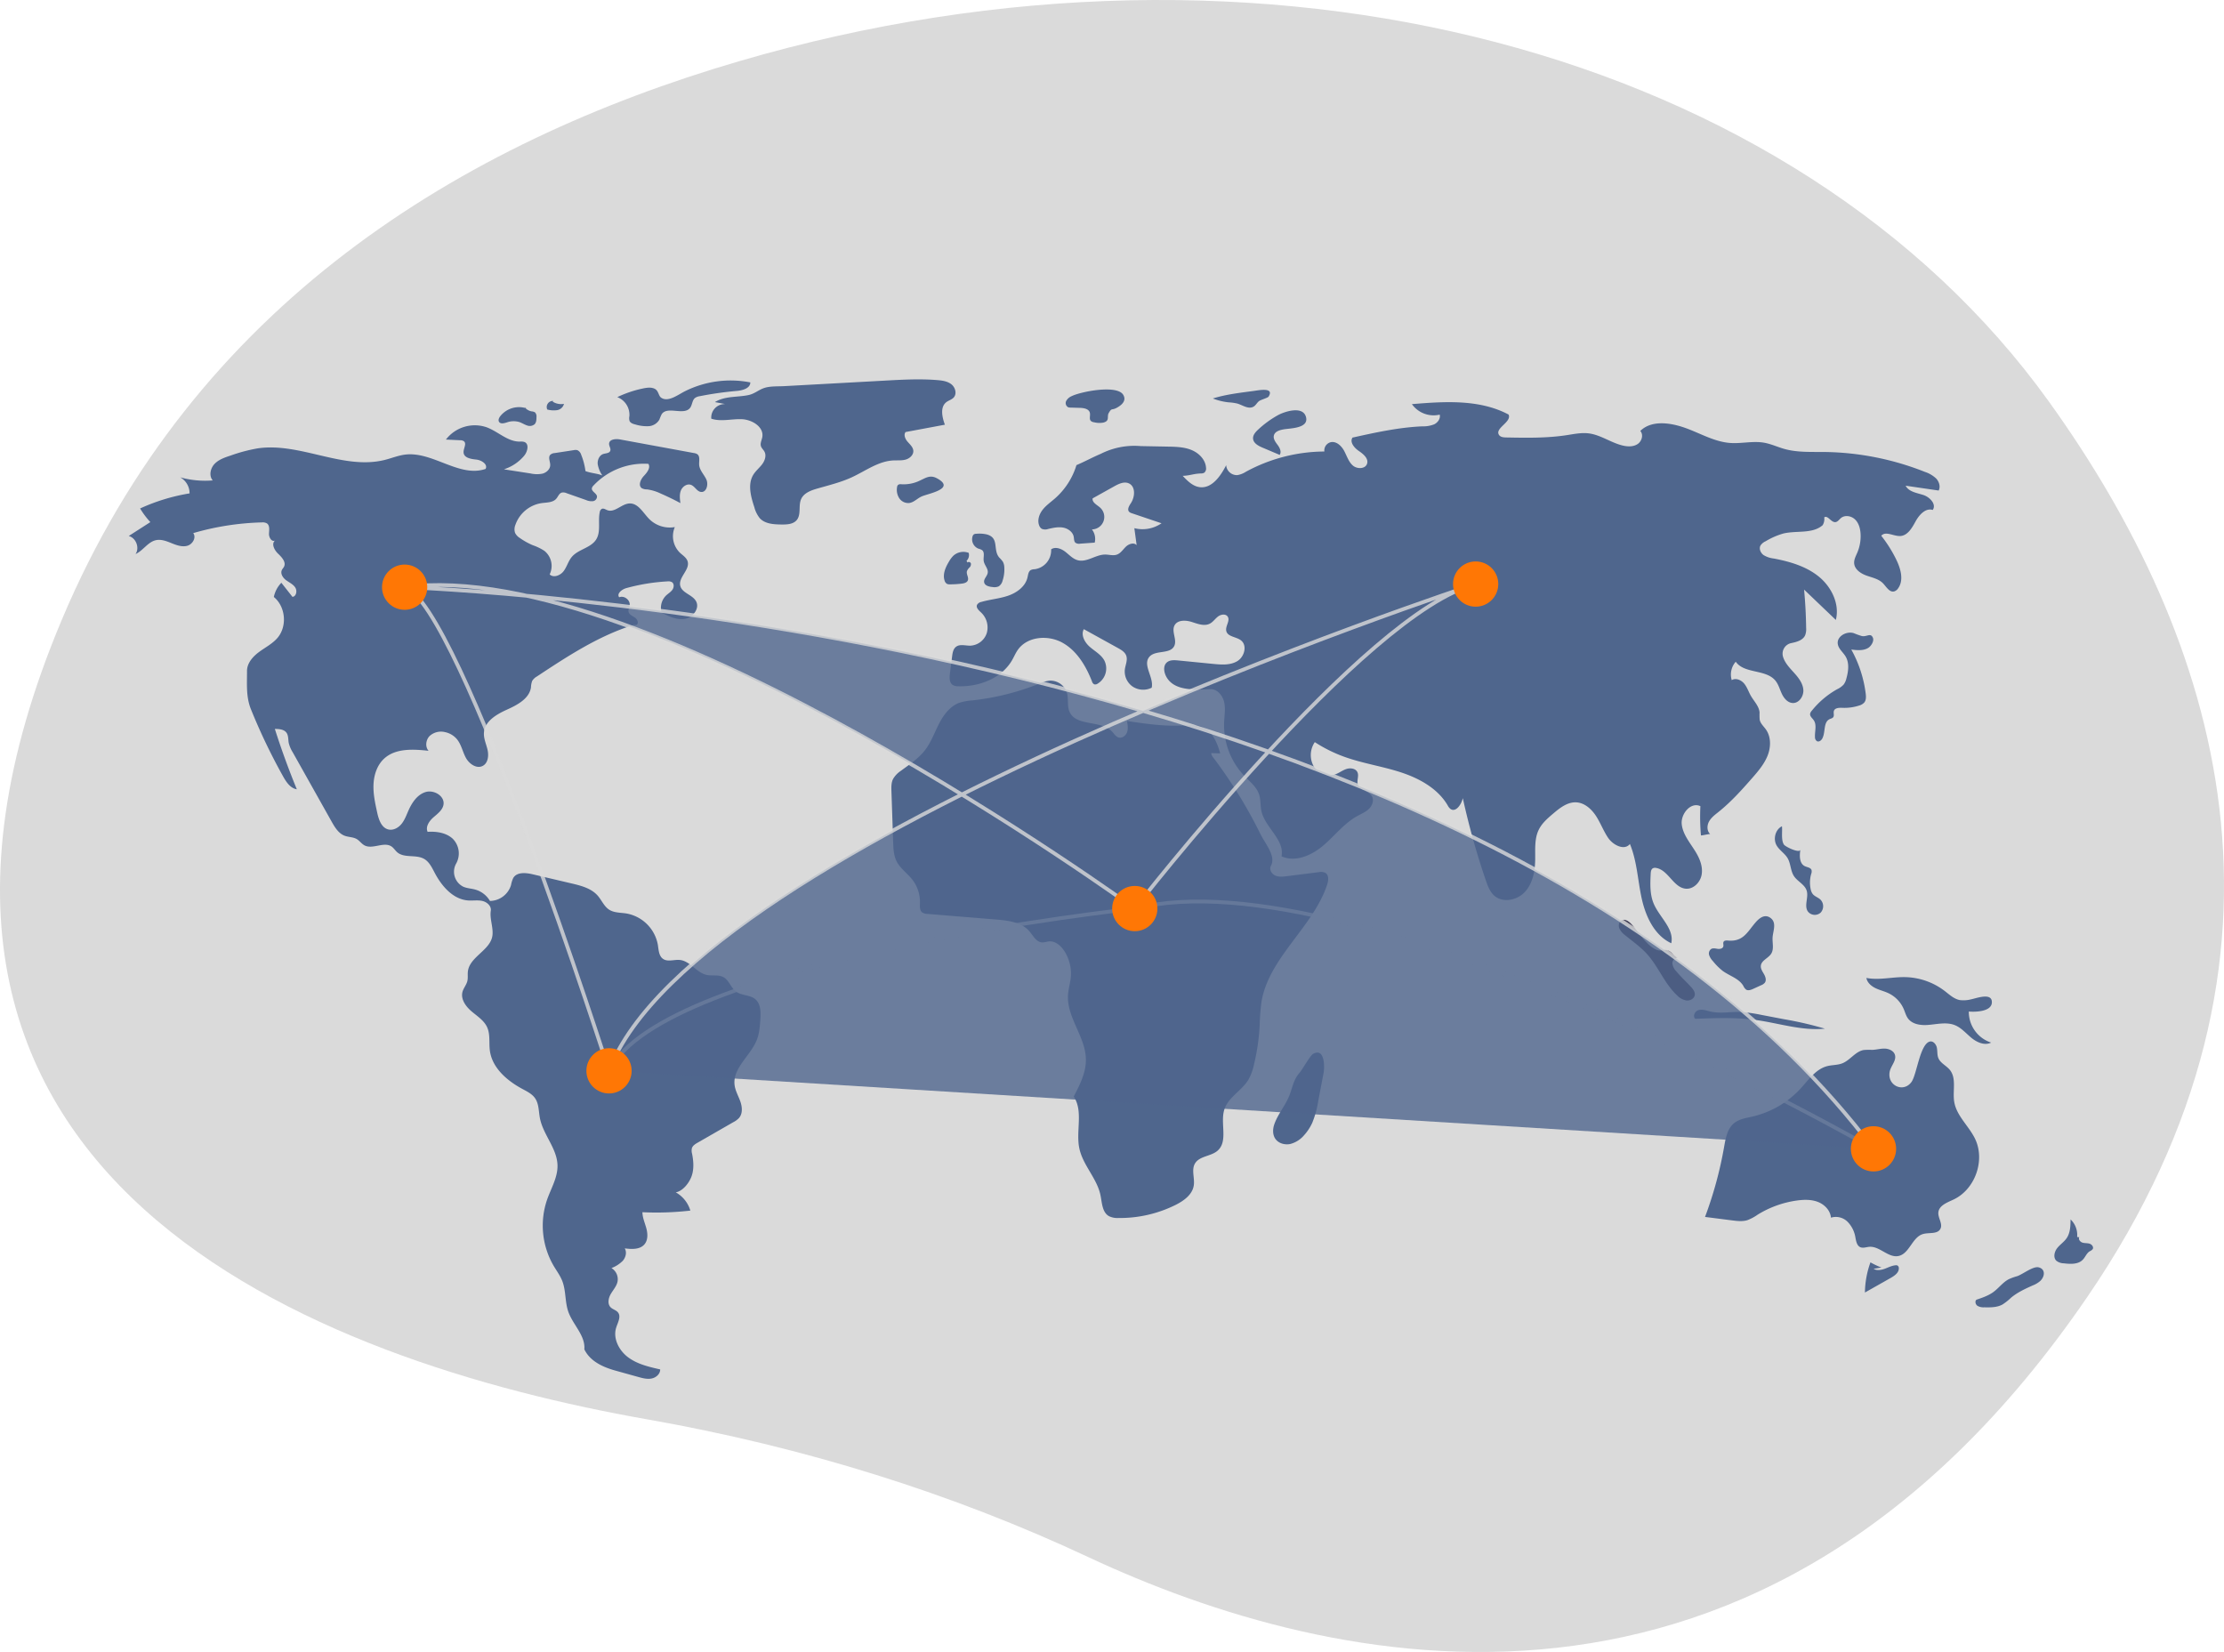 <svg xmlns="http://www.w3.org/2000/svg" data-name="Layer 1" width="1176.606" height="873.979"><rect id="backgroundrect" width="100%" height="100%" x="0" y="0" fill="none" stroke="none"/><title>connected world</title><g class="currentLayer" style=""><title>Layer 1</title><path d="M1083.967,212.452 C950.424,26.622 668.322,-48.759 390.883,32.428 C244.21,75.349 102.79,161.348 32.705,327.869 C-92.578,625.544 170.47,720.614 342.475,750.914 c83.172,14.651 161.507,39.263 233.089,72.771 C704.348,883.969 932.303,937.387 1104.197,686.275 C1228.785,504.269 1172.919,336.233 1083.967,212.452 z" fill="#dadada" id="svg_1" class="selected" fill-opacity="1"/><path d="M309.732,249.217 a34.385,34.385 0 0 0 -2.248,-8.605 a3.895,3.895 0 0 0 -1.98,-2.439 a4.08,4.08 0 0 0 -1.965,-0.022 l-10.087,1.543 a3.867,3.867 0 0 0 -2.302,0.894 c-1.314,1.382 -0.02,3.607 -0.06,5.513 c-0.045,2.143 -1.95,3.883 -4.015,4.459 a15.177,15.177 0 0 1 -6.38,-0.079 l-14.105,-2.192 a23.256,23.256 0 0 0 10.671,-7.121 c1.856,-2.199 2.844,-6.304 0.161,-7.345 a6.585,6.585 0 0 0 -2.45,-0.197 c-6.391,0.05 -11.419,-5.286 -17.402,-7.533 a19.241,19.241 0 0 0 -21.655,6.455 l7.514,0.362 a3.335,3.335 0 0 1 2.001,0.534 c1.647,1.353 -0.401,3.952 -0.169,6.07 c0.301,2.752 3.956,3.34 6.711,3.619 s6.25,2.517 4.925,4.948 c-13.847,4.769 -27.937,-9.323 -42.479,-7.588 c-3.68,0.439 -7.156,1.885 -10.749,2.794 c-21.951,5.554 -44.644,-9.264 -67.068,-6.126 a85.163,85.163 0 0 0 -14.64,3.861 c-3.052,1.002 -6.235,2.085 -8.453,4.409 s-3.061,6.298 -0.961,8.729 a49.126,49.126 0 0 1 -17.216,-1.636 a9.645,9.645 0 0 1 4.959,8.5 A102.145,102.145 0 0 0 74.124,269.003 a44.073,44.073 0 0 0 5.416,7.215 l-11.445,7.353 c3.867,0.974 5.866,6.247 3.617,9.54 c4.009,-1.784 6.494,-6.398 10.782,-7.333 c2.809,-0.613 5.667,0.536 8.331,1.616 s5.593,2.126 8.352,1.316 s4.793,-4.387 3.04,-6.666 a142.719,142.719 0 0 1 36.253,-5.664 a4.547,4.547 0 0 1 2.746,0.521 c1.598,1.109 1.178,3.504 1.092,5.447 s1.429,4.497 3.165,3.621 c-2.043,1.772 -0.297,5.108 1.664,6.971 s4.323,4.434 3.123,6.858 c-0.313,0.633 -0.845,1.139 -1.146,1.777 c-0.89,1.884 0.523,4.081 2.189,5.332 s3.707,2.126 4.864,3.858 s0.632,4.765 -1.438,5.007 l-5.882,-7.469 a15.314,15.314 0 0 0 -3.974,7.53 c6.238,5.099 7.176,15.478 1.954,21.613 c-2.669,3.135 -6.464,5.04 -9.776,7.486 s-6.377,5.928 -6.369,10.045 c0.014,7.113 -0.567,13.721 2.099,20.316 a312.966,312.966 0 0 0 16.99,35.447 c1.681,3.006 3.853,6.301 7.258,6.819 q-6.455,-15.714 -11.621,-31.917 c2.243,0.009 4.836,0.187 6.151,2.004 c1.089,1.505 0.855,3.551 1.193,5.378 a16.659,16.659 0 0 0 2.124,4.994 L175.426,434.625 c1.704,3.034 3.658,6.292 6.913,7.521 c2.082,0.786 4.49,0.638 6.406,1.769 c1.502,0.887 2.513,2.46 4.044,3.296 c4.329,2.361 10.349,-2.167 14.394,0.652 c1.157,0.806 1.893,2.087 2.958,3.01 c3.736,3.236 9.865,1.071 14.179,3.485 c2.78,1.556 4.22,4.667 5.703,7.486 c3.714,7.062 9.723,13.981 17.683,14.543 c2.5,0.177 5.054,-0.297 7.498,0.259 s4.85,2.689 4.457,5.164 c-0.673,4.244 1.424,8.891 0.861,13.151 c-1.026,7.76 -12.032,11.169 -12.978,18.939 c-0.207,1.701 0.117,3.457 -0.288,5.122 c-0.496,2.041 -2.029,3.702 -2.574,5.731 c-1.032,3.844 1.722,7.67 4.748,10.256 s6.635,4.816 8.289,8.437 c1.748,3.827 0.89,8.289 1.458,12.457 c1.241,9.1 9.102,15.847 17.191,20.197 c2.465,1.325 5.111,2.608 6.706,4.908 c2.082,3.001 1.875,6.957 2.57,10.543 c1.703,8.782 9.095,16.017 9.305,24.96 c0.149,6.356 -3.384,12.122 -5.495,18.12 a42.257,42.257 0 0 0 3.451,35.046 c1.579,2.666 3.467,5.18 4.584,8.07 c1.993,5.158 1.346,11.02 3.184,16.235 c2.43,6.895 9.106,12.589 8.467,19.872 c3.031,6.294 9.724,9.387 16.454,11.26 l12.062,3.357 c2.309,0.643 4.723,1.291 7.074,0.825 s4.596,-2.418 4.535,-4.815 c-5.915,-1.334 -12.019,-2.752 -16.895,-6.357 s-8.216,-10.023 -6.366,-15.797 c0.858,-2.678 2.683,-5.769 0.948,-7.982 c-0.993,-1.267 -2.81,-1.598 -3.931,-2.753 c-1.748,-1.803 -1.147,-4.831 0.109,-7.005 s3.073,-4.116 3.579,-6.576 a6.861,6.861 0 0 0 -3.216,-7.138 a17.054,17.054 0 0 0 5.97,-3.831 c1.57,-1.793 2.295,-4.557 1.06,-6.595 c3.668,0.465 7.997,0.693 10.405,-2.113 c1.923,-2.24 1.79,-5.59 1.031,-8.442 s-2.044,-5.624 -2.084,-8.575 a156.267,156.267 0 0 0 25.353,-0.86 a16.439,16.439 0 0 0 -7.708,-9.654 c3.811,-0.645 7.282,-5.207 8.486,-8.879 s0.897,-7.673 0.153,-11.465 a6.152,6.152 0 0 1 -0.114,-3.004 c0.429,-1.368 1.772,-2.202 3.015,-2.916 l18.914,-10.863 a11.017,11.017 0 0 0 3.025,-2.233 c1.982,-2.328 1.688,-5.841 0.673,-8.725 s-2.64,-5.595 -3.031,-8.627 c-1.169,-9.068 8.538,-15.574 11.813,-24.109 c1.286,-3.35 1.548,-6.991 1.796,-10.57 c0.267,-3.844 0.287,-8.31 -2.665,-10.787 c-2.829,-2.375 -7.251,-1.845 -10.211,-4.054 c-2.714,-2.025 -3.651,-5.958 -6.616,-7.594 c-2.693,-1.486 -6.07,-0.541 -9.065,-1.239 c-5.274,-1.23 -8.592,-7.308 -13.978,-7.871 c-3.039,-0.318 -6.478,1.168 -8.969,-0.602 c-2.195,-1.559 -2.283,-4.694 -2.7,-7.353 a20.536,20.536 0 0 0 -16.575,-16.628 c-3.133,-0.502 -6.544,-0.312 -9.209,-2.033 c-2.699,-1.744 -3.937,-5.008 -6.057,-7.422 c-3.417,-3.891 -8.798,-5.274 -13.84,-6.459 l-20.506,-4.821 c-3.64,-0.856 -8.332,-1.31 -10.286,1.879 a14.738,14.738 0 0 0 -1.217,3.827 a11.85,11.85 0 0 1 -11.144,8.388 a13.179,13.179 0 0 0 -7.772,-6.013 c-2.079,-0.579 -4.305,-0.644 -6.288,-1.496 a8.833,8.833 0 0 1 -3.833,-12.253 a10.995,10.995 0 0 0 -1.879,-13.225 c-3.487,-3.131 -8.532,-3.887 -13.207,-3.574 c-1.225,-2.672 0.823,-5.687 3.03,-7.629 s4.886,-3.851 5.366,-6.751 c0.756,-4.561 -5.064,-8.026 -9.483,-6.666 s-7.24,5.652 -9.104,9.883 c-1.07,2.428 -1.979,4.984 -3.667,7.031 s-4.405,3.513 -6.975,2.856 c-3.639,-0.93 -5.044,-5.253 -5.849,-8.921 c-1.081,-4.922 -2.167,-9.912 -1.941,-14.946 s1.923,-10.203 5.635,-13.61 c6.049,-5.553 15.328,-5.009 23.491,-4.123 c-1.929,-2.173 -1.452,-5.835 0.612,-7.881 a8.96,8.96 0 0 1 8.121,-1.995 a11.191,11.191 0 0 1 6.291,3.762 c2.32,2.828 2.979,6.647 4.733,9.857 s5.696,5.948 8.923,4.226 c2.787,-1.488 3.23,-5.353 2.536,-8.435 s-2.167,-6.08 -1.916,-9.229 c0.48,-6.01 6.709,-9.627 12.206,-12.102 S280.04,369.605 280.911,363.639 a10.73,10.73 0 0 1 0.652,-3.42 a6.709,6.709 0 0 1 2.461,-2.315 c16.044,-10.603 32.355,-21.335 50.692,-27.129 c0.954,-0.301 1.066,0.034 2.038,-0.203 c1.361,-0.786 0.459,-2.962 -0.846,-3.838 s-3.048,-1.549 -3.379,-3.085 c-0.243,-1.129 0.422,-2.238 0.595,-3.381 c0.425,-2.807 -2.933,-5.399 -5.541,-4.276 c-1.473,-1.951 1.442,-4.217 3.798,-4.866 a103.15,103.15 0 0 1 21.67,-3.54 a3.903,3.903 0 0 1 2.466,0.419 c1.231,0.853 1.074,2.808 0.201,4.025 s-2.229,1.981 -3.316,3.011 a9.053,9.053 0 0 0 -2.348,9.105 c3.826,1.946 7.986,3.95 12.223,3.264 s7.999,-5.447 6.007,-9.249 c-1.855,-3.541 -7.426,-4.34 -8.384,-8.221 c-1.122,-4.544 5.31,-8.585 3.862,-13.035 c-0.635,-1.949 -2.577,-3.097 -4.068,-4.504 a12.221,12.221 0 0 1 -2.674,-13.552 a15.419,15.419 0 0 1 -13.523,-4.232 c-3.234,-3.264 -5.815,-8.414 -10.408,-8.267 c-4.215,0.134 -7.845,5.051 -11.786,3.551 c-0.97,-0.369 -1.992,-1.12 -2.931,-0.68 a2.422,2.422 0 0 0 -1.093,1.815 c-1.002,4.788 0.721,10.244 -1.888,14.382 c-2.84,4.503 -9.409,5.127 -12.852,9.187 c-1.869,2.204 -2.593,5.174 -4.311,7.498 s-5.364,3.801 -7.425,1.776 a10.235,10.235 0 0 0 -2.78,-12.445 a27.309,27.309 0 0 0 -6.141,-2.987 a36.422,36.422 0 0 1 -6.861,-3.824 a6.758,6.758 0 0 1 -2.519,-2.695 a6.141,6.141 0 0 1 0.172,-4.262 a17.426,17.426 0 0 1 13.867,-11.494 c2.745,-0.373 5.94,-0.242 7.756,-2.333 c0.961,-1.107 1.465,-2.78 2.861,-3.229 a4.219,4.219 0 0 1 2.641,0.325 l10.245,3.606 a7.191,7.191 0 0 0 3.65,0.604 a2.474,2.474 0 0 0 2.14,-2.6 c-0.327,-1.701 -2.945,-2.518 -2.707,-4.234 a2.827,2.827 0 0 1 0.857,-1.441 a36.629,36.629 0 0 1 29.051,-11.472 c1.293,2.124 -0.752,4.639 -2.454,6.452 s-3.069,5.052 -1.011,6.448 a5.643,5.643 0 0 0 2.728,0.614 a23.819,23.819 0 0 1 7.261,2.202 q5.311,2.311 10.417,5.057 c-0.301,-2.245 -0.588,-4.609 0.263,-6.708 s3.269,-3.745 5.381,-2.928 c2.036,0.788 3.079,3.483 5.248,3.73 c2.893,0.329 4.034,-3.944 2.826,-6.593 s-3.6,-4.867 -3.8,-7.772 c-0.135,-1.96 0.611,-4.39 -0.954,-5.576 a4.26,4.26 0 0 0 -1.847,-0.648 l-39.084,-7.192 c-2.321,-0.427 -5.674,-0.1 -5.777,2.258 c-0.057,1.316 1.118,2.618 0.597,3.828 c-0.556,1.291 -2.381,1.173 -3.711,1.63 c-2.063,0.709 -3.098,3.158 -2.9,5.331 a14.834,14.834 0 0 0 2.448,6.008 C316.123,250.476 312.274,250.281 309.732,249.217 z" fill="#4f668d" id="svg_2" class="" fill-opacity="1"/><path d="M278.547,216.04 a12.656,12.656 0 0 0 -13.902,4.164 c-0.644,0.847 -1.184,2.015 -0.645,2.933 c0.772,1.315 2.741,0.796 4.192,0.325 a10.549,10.549 0 0 1 6.621,-0.158 c1.363,0.468 2.581,1.295 3.95,1.745 a3.978,3.978 0 0 0 4.056,-0.593 c0.939,-0.958 0.998,-2.447 1,-3.788 a3.047,3.047 0 0 0 -0.776,-2.504 a3.981,3.981 0 0 0 -1.796,-0.531 a6.185,6.185 0 0 1 -3.619,-2.115 " fill="#4f668d" id="svg_3" class="" fill-opacity="1"/><path d="M292.64,212.116 a3.22,3.22 0 0 0 -3.112,4.534 a13.05,13.05 0 0 0 5.203,0.339 a4.447,4.447 0 0 0 3.637,-3.334 a8.372,8.372 0 0 1 -5.928,-1.132 " fill="#4f668d" id="svg_4" class="" fill-opacity="1"/><path d="M339.923,205.563 a59.853,59.853 0 0 0 -13.342,4.532 a10.024,10.024 0 0 1 6.402,10.068 a5.243,5.243 0 0 0 0.061,2.489 c0.49,1.188 1.91,1.634 3.158,1.939 a20.823,20.823 0 0 0 6.927,0.884 a7.056,7.056 0 0 0 5.734,-3.504 a24.972,24.972 0 0 1 1.192,-2.819 c2.992,-4.557 11.881,0.953 15.094,-3.451 c1.132,-1.552 1.028,-3.887 2.503,-5.116 a5.624,5.624 0 0 1 2.574,-0.982 a180.731,180.731 0 0 1 19.548,-2.784 c3.109,-0.271 7.162,-1.387 7.188,-4.508 a54.149,54.149 0 0 0 -34.541,4.647 c-3.85,1.929 -8.943,5.985 -12.652,3.429 c-1.389,-0.957 -1.32,-3.535 -3.231,-4.612 C344.584,204.675 341.997,205.122 339.923,205.563 z" fill="#4f668d" id="svg_5" class="" fill-opacity="1"/><path d="M378.222,212.725 l5.497,1.056 a7.124,7.124 0 0 0 -7.413,7.72 c5.148,1.72 10.761,0.046 16.184,0.275 s11.733,4.102 10.807,9.451 c-0.28,1.617 -1.214,3.233 -0.728,4.801 c0.34,1.099 1.31,1.878 1.856,2.89 c1.14,2.109 0.229,4.776 -1.21,6.693 s-3.374,3.446 -4.637,5.483 c-3.142,5.067 -1.357,11.617 0.515,17.277 a15.231,15.231 0 0 0 2.929,5.849 c2.773,2.948 7.292,3.205 11.338,3.264 c2.945,0.043 6.32,-0.103 8.182,-2.385 c2.432,-2.979 0.731,-7.628 2.332,-11.125 c1.454,-3.176 5.159,-4.538 8.515,-5.504 c6.149,-1.77 12.416,-3.275 18.229,-5.949 c7.219,-3.32 13.965,-8.495 21.899,-8.922 c2.226,-0.12 4.507,0.143 6.651,-0.467 s4.181,-2.464 4.019,-4.687 c-0.139,-1.9 -1.746,-3.294 -3.002,-4.726 s-2.242,-3.634 -1.088,-5.149 l20.797,-3.884 c-1.474,-4.017 -2.623,-9.309 0.765,-11.924 c1.222,-0.944 2.859,-1.321 3.899,-2.461 c1.774,-1.944 0.882,-5.293 -1.166,-6.946 s-4.816,-2.037 -7.438,-2.255 c-9.119,-0.757 -18.29,-0.257 -27.426,0.244 q-26.79,1.468 -53.58,2.937 c-3.595,0.197 -7.746,-0.104 -11.044,1.123 c-2.792,1.038 -4.776,2.945 -7.969,3.614 C390.042,210.253 383.555,209.416 378.222,212.725 z" fill="#4f668d" id="svg_6" class="" fill-opacity="1"/><path d="M476.706,256.178 a2.212,2.212 0 0 0 -1.6,0.363 a2.02,2.02 0 0 0 -0.521,1.234 a8.149,8.149 0 0 0 1.184,5.832 a5.711,5.711 0 0 0 5.228,2.506 c2.475,-0.316 4.3,-2.427 6.575,-3.458 c3.507,-1.587 18.403,-4.061 8.099,-9.627 c-3.551,-1.918 -5.845,-0.225 -8.644,1.039 A19.669,19.669 0 0 1 476.706,256.178 z" fill="#4f668d" id="svg_7" class="" fill-opacity="1"/><path d="M566.956,209.583 a5.883,5.883 0 0 0 -2.862,2.492 a2.514,2.514 0 0 0 0.943,3.335 a3.752,3.752 0 0 0 1.404,0.223 l4.892,0.146 c2.078,0.062 4.674,0.505 5.233,2.508 c0.415,1.487 -0.513,3.398 0.606,4.461 a3.155,3.155 0 0 0 1.664,0.649 a11.341,11.341 0 0 0 4.929,0.159 c3.56,-0.955 1.689,-3.127 2.81,-5.062 c1.715,-2.96 1.418,-1.168 4.441,-2.864 c2.232,-1.253 5.116,-3.525 3.253,-6.718 C591.03,203.358 571.737,207.197 566.956,209.583 z" fill="#4f668d" id="svg_8" class="" fill-opacity="1"/><path d="M663.515,206.791 l-2.841,0.379 c-6.406,0.855 -12.848,1.718 -19.018,3.641 a31.652,31.652 0 0 0 8.329,2.044 a25.585,25.585 0 0 1 4.665,0.663 c2.725,0.811 5.471,2.906 8.104,1.833 c1.632,-0.665 2.165,-2.365 3.517,-3.266 c0.934,-0.622 4.475,-1.629 4.871,-2.257 C674.344,204.754 665.975,206.463 663.515,206.791 z" fill="#4f668d" id="svg_9" class="" fill-opacity="1"/><path d="M675.989,219.702 A53.277,53.277 0 0 0 665.506,227.379 c-1.335,1.255 -2.698,2.815 -2.577,4.643 c0.161,2.429 2.749,3.839 4.991,4.788 l9.081,3.845 c1.102,-1.553 0.093,-3.696 -1.045,-5.222 s-2.492,-3.291 -1.989,-5.128 c0.574,-2.095 3.129,-2.81 5.271,-3.171 c3.491,-0.588 12.907,-0.541 11.776,-6.167 C689.681,214.339 679.493,217.743 675.989,219.702 z" fill="#4f668d" id="svg_10" class="" fill-opacity="1"/><path d="M674.163,594.829 c-0.865,2.503 -0.947,5.451 0.549,7.637 c1.678,2.452 5.036,3.366 7.942,2.744 a14.307,14.307 0 0 0 7.374,-4.741 a25.392,25.392 0 0 0 4.241,-6.504 a50.767,50.767 0 0 0 3.144,-11.502 l2.82,-14.804 c0.63,-3.309 0.606,-13.452 -5.475,-10.147 c-1.661,0.903 -5.508,8.031 -7.249,10.053 c-3.138,3.643 -3.553,7.178 -5.205,11.592 C680.234,584.685 676.076,589.292 674.163,594.829 z" fill="#4f668d" id="svg_11" class="" fill-opacity="1"/><path d="M995.345,670.587 a44.332,44.332 0 0 1 -5.778,-2.751 a48.707,48.707 0 0 0 -2.929,15.965 l13.616,-7.705 c2.048,-1.159 4.37,-2.769 4.326,-5.123 a1.621,1.621 0 0 0 -0.753,-1.474 a1.836,1.836 0 0 0 -0.955,-0.112 c-2.019,0.168 -3.86,1.162 -5.764,1.853 s-4.132,1.056 -5.879,0.031 " fill="#4f668d" id="svg_12" class="" fill-opacity="1"/><path d="M1067.172,675.161 a29.472,29.472 0 0 0 -4.366,1.567 c-3.125,1.59 -5.25,4.609 -8.062,6.703 c-2.691,2.004 -5.93,3.104 -9.11,4.174 c-0.935,0.827 -0.506,2.492 0.51,3.218 a6.315,6.315 0 0 0 3.596,0.808 c3.303,0.073 6.784,0.105 9.677,-1.491 a30.518,30.518 0 0 0 4.556,-3.616 c3.383,-2.823 7.446,-4.685 11.467,-6.485 a13.162,13.162 0 0 0 3.997,-2.39 c2.527,-2.49 2.705,-6.331 -0.939,-7.178 C1075.554,669.787 1069.975,674.254 1067.172,675.161 z" fill="#4f668d" id="svg_13" class="" fill-opacity="1"/><path d="M1098.908,654.43 a11.359,11.359 0 0 0 -3.475,-9.307 c-0.037,3.428 -0.141,7.079 -2.069,9.914 c-1.374,2.02 -3.527,3.384 -5.032,5.307 s-2.173,4.973 -0.408,6.661 a6.615,6.615 0 0 0 3.92,1.35 c3.514,0.414 7.581,0.644 10.045,-1.894 c1.345,-1.386 1.999,-3.438 3.64,-4.456 a4.429,4.429 0 0 0 1.597,-1.143 c0.677,-1.077 -0.399,-2.496 -1.611,-2.884 s-2.547,-0.206 -3.764,-0.574 s-2.335,-1.738 -1.71,-2.846 " fill="#4f668d" id="svg_14" class="" fill-opacity="1"/><path d="M1042.503,528.759 a15.795,15.795 0 0 1 -5.636,0.332 c-3.128,-0.575 -5.563,-2.933 -8.088,-4.866 A35.677,35.677 0 0 0 1007.933,516.942 c-6.863,-0.13 -13.789,1.73 -20.529,0.433 c0.44,2.449 2.536,4.286 4.772,5.378 s4.704,1.641 6.951,2.711 a16.597,16.597 0 0 1 8.039,8.363 c0.724,1.689 1.179,3.528 2.275,5.003 c2.241,3.015 6.488,3.677 10.236,3.43 c4.887,-0.321 9.991,-1.727 14.537,0.094 c3.478,1.393 5.967,4.437 8.871,6.804 s6.994,4.124 10.329,2.416 a17.075,17.075 0 0 1 -11.814,-16.43 c3.27,0.301 12.69,0.184 12.183,-5.373 C1053.353,525.062 1045.311,528.251 1042.503,528.759 z" fill="#4f668d" id="svg_15" class="" fill-opacity="1"/><path d="M999.72,567.076 c0.581,-3.185 3.757,-5.997 2.767,-9.08 c-0.684,-2.132 -3.156,-3.184 -5.394,-3.237 s-4.437,0.614 -6.675,0.677 a32.53,32.53 0 0 0 -4.371,0.062 c-4.442,0.73 -7.181,5.387 -11.367,7.042 c-2.546,1.007 -5.406,0.814 -8.053,1.51 c-6.01,1.58 -9.813,7.259 -14.014,11.838 a50.011,50.011 0 0 1 -25.384,14.804 c-3.417,0.791 -7.09,1.297 -9.807,3.517 c-3.597,2.939 -4.482,7.977 -5.282,12.552 a207.333,207.333 0 0 1 -10.093,37.051 l14.27,1.822 c2.713,0.346 5.524,0.685 8.139,-0.118 a23.628,23.628 0 0 0 5.353,-2.852 a53.442,53.442 0 0 1 20.879,-7.537 c3.737,-0.513 7.655,-0.607 11.162,0.782 s6.516,4.539 6.809,8.3 a8.767,8.767 0 0 1 8.762,2.131 a15.231,15.231 0 0 1 4.183,8.351 c0.376,1.952 0.752,4.292 2.564,5.111 c1.478,0.668 3.173,-0.051 4.79,-0.181 c5.486,-0.439 10.039,5.958 15.432,4.857 c5.784,-1.181 7.203,-9.843 12.846,-11.578 c3.241,-0.996 7.786,0.215 9.338,-2.799 c1.368,-2.657 -1.361,-5.723 -1.08,-8.698 c0.347,-3.663 4.667,-5.218 7.998,-6.781 c11.484,-5.389 16.934,-20.845 11.369,-32.245 c-3.297,-6.754 -9.785,-12.071 -10.983,-19.491 c-0.922,-5.709 1.329,-12.366 -2.311,-16.859 c-1.852,-2.286 -4.987,-3.548 -6.088,-6.275 c-0.694,-1.717 -0.415,-3.665 -0.788,-5.479 s-1.956,-3.711 -3.747,-3.241 c-5.199,1.365 -6.858,17.425 -9.641,21.327 C1007.073,578.292 998.387,574.384 999.72,567.076 z" fill="#4f668d" id="svg_16" class="" fill-opacity="1"/><path d="M903.625,534.827 c-1.777,-0.498 -3.717,-0.989 -5.419,-0.277 s-2.696,3.211 -1.33,4.451 c10.688,-0.416 21.442,-0.83 32.04,0.622 c12.21,1.672 24.294,5.815 36.558,4.596 a186.054,186.054 0 0 0 -21.326,-4.949 l-12.006,-2.293 a92.83,92.83 0 0 0 -9.749,-1.506 C915.544,534.905 910.36,536.716 903.625,534.827 z" fill="#4f668d" id="svg_17" class="" fill-opacity="1"/><path d="M914.326,497.601 c-0.887,-0.074 -1.986,-0.138 -2.445,0.625 c-0.439,0.729 0.063,1.692 -0.172,2.509 c-0.322,1.117 -1.785,1.402 -2.937,1.25 s-2.398,-0.516 -3.419,0.039 a2.898,2.898 0 0 0 -1.121,3.292 a8.475,8.475 0 0 0 1.976,3.15 a32.185,32.185 0 0 0 5.128,5.143 c3.674,2.712 8.65,4.018 10.964,7.955 a5.278,5.278 0 0 0 1.464,1.971 c1.111,0.704 2.559,0.168 3.755,-0.378 l4.192,-1.915 a4.762,4.762 0 0 0 1.96,-1.333 c0.958,-1.299 0.369,-3.147 -0.434,-4.547 s-1.833,-2.849 -1.66,-4.454 c0.308,-2.862 3.987,-3.956 5.5,-6.405 c1.525,-2.468 0.532,-5.648 0.708,-8.544 c0.206,-3.387 2.334,-7.792 -1.09,-10.323 c-2.91,-2.151 -5.691,-0.163 -7.78,2.211 C924.508,492.856 922.425,498.278 914.326,497.601 z" fill="#4f668d" id="svg_18" class="" fill-opacity="1"/><path d="M939.771,446.998 c1.431,2.74 4.415,4.376 5.975,7.044 c1.692,2.893 1.499,6.63 3.334,9.434 c1.883,2.877 5.672,4.404 6.728,7.675 c1.153,3.572 -1.463,7.913 0.622,11.034 a4.632,4.632 0 0 0 6.794,0.624 a4.984,4.984 0 0 0 -0.206,-6.954 c-1.234,-1.126 -3.007,-1.612 -4.038,-2.927 a6.141,6.141 0 0 1 -1.046,-2.546 a16.669,16.669 0 0 1 0.262,-7.989 a3.555,3.555 0 0 0 0.201,-2.09 c-0.464,-1.349 -2.29,-1.444 -3.572,-2.07 c-2.911,-1.421 -2.841,-5.53 -2.332,-8.729 c-0.339,2.13 -7.926,-1.493 -8.72,-2.699 c-1.578,-2.397 -0.719,-7.02 -1.032,-9.669 C939.336,438.78 938.022,443.648 939.771,446.998 z" fill="#4f668d" id="svg_19" class="" fill-opacity="1"/><path d="M863.335,489.16 c-1.4,-1.568 -3.51,-3.208 -5.387,-2.262 c-1.432,0.721 -1.826,2.703 -1.265,4.205 a9.257,9.257 0 0 0 3.055,3.642 c3.913,3.227 8.126,6.139 11.539,9.89 c6.108,6.713 9.344,15.77 15.987,21.954 a8.967,8.967 0 0 0 5.034,2.724 c1.935,0.18 4.109,-1.059 4.331,-2.99 c0.183,-1.591 -0.926,-3.014 -2.009,-4.193 c-2.581,-2.807 -5.406,-5.391 -7.842,-8.323 a6.994,6.994 0 0 1 -2.004,-4.186 c-0.012,-1.579 1.428,-3.232 2.958,-2.841 c-1.861,-0.476 -3.241,-3.576 -5.972,-4.159 c-2.282,-0.487 -2.835,0.926 -5.551,-0.239 C871.027,500.161 866.963,493.222 863.335,489.16 z" fill="#3f3d56" id="svg_20"/><path d="M985.067,336.514 a42.899,42.899 0 0 1 -4.377,-1.563 c-3.847,-1.155 -8.936,1.673 -8.423,5.656 c0.341,2.647 2.804,4.431 4.164,6.727 c2.017,3.404 1.479,7.722 0.419,11.535 a9.017,9.017 0 0 1 -1.455,3.282 A11.116,11.116 0 0 1 971.948,364.629 a46.103,46.103 0 0 0 -13.49,11.46 a3.303,3.303 0 0 0 -0.815,1.536 c-0.183,1.345 1.168,2.325 1.933,3.446 c1.698,2.492 0.471,5.845 0.638,8.855 a2.504,2.504 0 0 0 1.055,2.197 c1.023,0.52 2.236,-0.363 2.79,-1.368 c1.841,-3.335 0.454,-8.687 3.907,-10.295 c0.653,-0.304 1.445,-0.432 1.881,-1.006 c0.691,-0.91 0.024,-2.258 0.375,-3.346 c0.526,-1.633 2.76,-1.707 4.475,-1.634 a25.398,25.398 0 0 0 8.724,-1.161 a5.807,5.807 0 0 0 2.888,-1.672 c1.032,-1.288 0.941,-3.12 0.734,-4.758 a64.492,64.492 0 0 0 -7.62,-23.25 c3.033,0.387 6.333,0.723 8.95,-0.858 c1.466,-0.885 3.223,-3.532 2.496,-5.334 C989.721,334.592 987.644,336.99 985.067,336.514 z" fill="#4f668d" id="svg_21" class="" fill-opacity="1"/><path d="M596.218,381.42 c0.363,1.947 0.72,3.997 0.082,5.871 s-2.645,3.441 -4.54,2.867 c-1.471,-0.446 -2.32,-1.925 -3.365,-3.052 c-5.808,-6.27 -18.912,-2.64 -22.5,-10.397 c-1.464,-3.166 -0.469,-6.959 -1.468,-10.301 a9.169,9.169 0 0 0 -9.285,-6.308 a19.08,19.08 0 0 0 -5.343,1.595 a134.727,134.727 0 0 1 -35.401,8.854 a29.087,29.087 0 0 0 -6.802,1.238 c-4.988,1.808 -8.396,6.432 -10.821,11.151 s-4.216,9.827 -7.468,14.019 c-3.417,4.406 -8.206,7.491 -12.673,10.828 a12.93,12.93 0 0 0 -4.181,4.382 c-0.968,1.988 -0.914,4.301 -0.839,6.511 l0.913,26.844 c0.117,3.453 0.265,7.029 1.81,10.119 c1.93,3.858 5.742,6.386 8.386,9.794 a19.183,19.183 0 0 1 3.98,12.251 c-0.056,1.777 -0.233,3.879 1.151,4.995 a5.062,5.062 0 0 0 2.83,0.814 l36.312,2.972 c6.387,0.523 13.466,1.382 17.637,6.249 c1.968,2.297 3.549,5.6 6.564,5.846 c1.293,0.106 2.551,-0.425 3.845,-0.528 c3.263,-0.258 6.13,2.218 7.939,4.946 a21.943,21.943 0 0 1 3.525,14.08 c-0.297,3.112 -1.261,6.137 -1.469,9.256 c-0.791,11.868 9.269,22.179 9.464,34.071 c0.115,6.995 -3.206,13.531 -6.444,19.733 c5.225,7.916 0.947,18.457 3.027,27.711 c1.974,8.78 9.294,15.653 11.118,24.465 c0.835,4.034 0.883,8.998 4.441,11.076 a10.122,10.122 0 0 0 5.025,1.006 a66.242,66.242 0 0 0 30.165,-6.867 c4.399,-2.183 8.957,-5.441 9.725,-10.291 c0.62,-3.911 -1.364,-8.286 0.655,-11.693 c2.379,-4.015 8.473,-3.697 11.974,-6.784 c5.679,-5.008 1.251,-14.56 3.551,-21.773 c2.068,-6.484 9.187,-9.929 12.716,-15.748 a27.986,27.986 0 0 0 2.955,-8.009 a114.243,114.243 0 0 0 3.007,-20.426 a122.436,122.436 0 0 1 0.924,-12.511 c3.805,-23.638 27.173,-39.466 34.76,-62.174 c0.725,-2.169 1.065,-5.057 -0.864,-6.284 a5.525,5.525 0 0 0 -3.674,-0.385 l-16.739,2.11 c-2.079,0.262 -4.283,0.507 -6.192,-0.356 s-3.278,-3.279 -2.265,-5.114 c2.843,-5.15 -3.005,-11.657 -5.603,-16.935 a249.894,249.894 0 0 0 -24.885,-40.357 a4.102,4.102 0 0 1 -1.091,-2.369 l4.751,0.158 c-1.604,-5.754 -4.25,-12.051 -9.841,-14.156 c-3.15,-1.186 -6.639,-0.776 -10,-0.592 C616.067,384.347 605.746,382.894 596.218,381.42 z" fill="#4f668d" id="svg_22" class="" fill-opacity="1"/><path d="M625.702,251.745 c2.519,2.675 5.342,5.512 8.987,5.978 c6.438,0.824 11.067,-5.834 14.014,-11.617 a5.676,5.676 0 0 0 5.923,5.251 a11.693,11.693 0 0 0 4.455,-1.742 a87.765,87.765 0 0 1 41.579,-10.748 a4.49,4.49 0 0 1 3.429,-4.936 c2.955,-0.586 5.618,1.969 7.043,4.624 s2.315,5.731 4.58,7.718 s6.65,1.9 7.545,-0.977 c0.859,-2.762 -2.019,-5.118 -4.409,-6.746 s-4.91,-4.642 -3.301,-7.046 c12.213,-2.704 24.502,-5.417 37,-5.955 a15.494,15.494 0 0 0 6.228,-1.073 c1.906,-0.935 3.421,-3.058 2.908,-5.119 a14.104,14.104 0 0 1 -14.718,-5.552 c17.341,-1.431 35.785,-2.651 51.153,5.509 c1.844,3.959 -7.555,7.253 -5.04,10.824 c0.802,1.139 2.409,1.272 3.802,1.298 c10.679,0.198 21.421,0.393 31.98,-1.22 c3.859,-0.589 7.756,-1.421 11.63,-0.943 c6.453,0.796 11.972,5.101 18.32,6.505 c2.584,0.571 5.481,0.591 7.659,-0.912 s3.114,-4.925 1.329,-6.878 c5.977,-5.858 15.897,-4.406 23.783,-1.602 s15.355,7.327 23.701,7.953 c5.985,0.448 12.053,-1.162 17.966,-0.138 c3.716,0.643 7.175,2.296 10.807,3.312 c6.869,1.921 14.136,1.515 21.268,1.608 a149.022,149.022 0 0 1 53.106,10.553 a15.789,15.789 0 0 1 5.904,3.488 c1.573,1.685 2.376,4.303 1.318,6.351 l-17.473,-2.553 c1.646,3.241 5.905,3.793 9.364,4.911 s7.045,4.938 4.966,7.92 c-3.748,-1.193 -7.144,2.554 -9.037,6.001 s-4.2,7.576 -8.127,7.786 c-3.517,0.188 -7.77,-2.806 -10.062,-0.133 a68.629,68.629 0 0 1 8.085,12.927 c2.265,4.718 3.878,10.663 0.817,14.908 a3.864,3.864 0 0 1 -2.066,1.602 c-2.5,0.633 -4.124,-2.425 -5.917,-4.279 c-2.259,-2.336 -5.676,-2.997 -8.735,-4.093 s-6.282,-3.25 -6.521,-6.491 c-0.149,-2.016 0.916,-3.891 1.7,-5.754 a22.17,22.17 0 0 0 1.684,-9.944 c-0.172,-2.735 -0.939,-5.581 -2.903,-7.492 s-5.356,-2.517 -7.465,-0.767 c-0.984,0.817 -1.773,2.123 -3.05,2.172 c-2.258,0.086 -3.991,-3.85 -5.808,-2.506 a6.172,6.172 0 0 1 -0.839,4.128 c-5.421,4.714 -13.748,2.72 -20.736,4.385 a38.921,38.921 0 0 0 -9.461,4.132 a6.087,6.087 0 0 0 -2.704,2.27 c-0.872,1.695 0.089,3.866 1.627,4.993 a12.917,12.917 0 0 0 5.365,1.831 c8.52,1.614 17.163,4.111 23.889,9.583 s11.137,14.518 9.009,22.924 l-16.801,-16.054 q0.957,10.111 1.086,20.277 a9.116,9.116 0 0 1 -0.533,3.9 c-1.198,2.645 -4.444,3.536 -7.289,4.12 a5.709,5.709 0 0 0 -4.383,7.315 c1.011,3.294 3.531,5.863 5.838,8.422 s4.578,5.468 4.88,8.9 s-2.288,7.302 -5.725,7.063 c-2.606,-0.181 -4.539,-2.514 -5.651,-4.878 s-1.773,-4.997 -3.443,-7.006 c-5.055,-6.08 -16.409,-3.475 -20.937,-9.956 a10.241,10.241 0 0 0 -2.118,9.746 c2.107,-1.319 4.991,-0.093 6.574,1.823 s2.33,4.373 3.573,6.525 c1.677,2.904 4.347,5.479 4.581,8.825 a28.845,28.845 0 0 0 0.064,3.795 c0.416,2.027 2.129,3.483 3.317,5.177 c2.764,3.943 2.628,9.359 0.846,13.833 s-4.983,8.212 -8.153,11.836 c-5.538,6.33 -11.189,12.623 -17.754,17.88 c-1.873,1.5 -3.873,2.975 -5.039,5.072 s-1.227,5.041 0.566,6.636 c-1.283,0.064 -3.584,0.695 -4.866,0.759 a113.141,113.141 0 0 1 -0.293,-15.477 c-5.063,-2.431 -10.514,4.079 -9.86,9.657 s4.688,10.054 7.56,14.88 c2.1,3.529 3.662,7.644 2.96,11.69 s-4.313,7.779 -8.405,7.423 c-6.508,-0.568 -9.23,-9.91 -15.674,-10.979 a2.633,2.633 0 0 0 -1.696,0.168 c-0.957,0.525 -1.123,1.805 -1.177,2.895 c-0.264,5.349 -0.492,10.911 1.596,15.843 c3.055,7.215 10.946,13.275 9.291,20.933 c-8.918,-4.145 -13.554,-14.146 -15.66,-23.752 s-2.456,-19.691 -6.23,-28.772 c-2.865,3.673 -8.888,0.637 -11.507,-3.216 c-2.482,-3.653 -4.01,-7.878 -6.419,-11.581 s-6.097,-7.017 -10.509,-7.221 c-4.625,-0.213 -8.637,2.961 -12.165,5.96 c-2.901,2.466 -5.879,5.029 -7.575,8.439 c-2.468,4.961 -1.822,10.809 -1.941,16.349 c-0.129,5.989 -1.398,12.307 -5.479,16.691 s-11.615,5.911 -16.117,1.96 c-2.35,-2.063 -3.488,-5.145 -4.502,-8.103 A396.684,396.684 0 0 1 773.899,422.258 c-0.756,3.36 -3.707,7.692 -6.526,5.712 a5.844,5.844 0 0 1 -1.504,-1.937 c-5.258,-8.912 -14.996,-14.258 -24.835,-17.463 s-20.191,-4.7 -29.92,-8.223 a75.787,75.787 0 0 1 -15.521,-7.731 a12.207,12.207 0 0 0 -0.746,12.487 c2.158,3.822 7.042,6.033 11.223,4.697 c2.16,-0.69 3.985,-2.19 6.129,-2.931 s5.021,-0.377 5.958,1.688 c0.897,1.977 -0.459,4.368 0.214,6.432 c1.025,3.144 5.766,3.386 7.424,6.247 c1.234,2.128 0.219,4.955 -1.543,6.672 s-4.111,2.66 -6.261,3.855 c-6.976,3.879 -11.937,10.502 -18.034,15.654 s-14.699,8.914 -21.965,5.609 c1.732,-8.77 -8.715,-15.209 -10.637,-23.939 c-0.633,-2.874 -0.305,-5.926 -1.208,-8.726 c-1.308,-4.054 -4.905,-6.842 -7.856,-9.915 a38.912,38.912 0 0 1 -10.673,-28.31 c0.159,-3.608 0.822,-7.275 0,-10.792 s-3.734,-6.921 -7.342,-6.762 c-8.241,0.364 -18.623,0.977 -22.947,-6.048 c-1.543,-2.507 -2.215,-6.18 0.016,-8.101 c1.574,-1.355 3.897,-1.227 5.964,-1.024 l18.568,1.827 c4.343,0.427 9.037,0.78 12.764,-1.491 s5.342,-8.297 1.891,-10.968 c-2.521,-1.952 -7.039,-1.846 -7.772,-4.949 c-0.61,-2.584 2.25,-5.517 0.705,-7.677 c-1.108,-1.549 -3.598,-1.119 -5.108,0.042 s-2.604,2.859 -4.293,3.738 c-2.963,1.542 -6.503,0.074 -9.691,-0.923 s-7.461,-1.082 -9.007,1.879 c-1.729,3.311 1.534,7.65 -0.182,10.968 c-2.269,4.387 -9.953,1.889 -13.139,5.663 c-3.656,4.33 2.488,10.786 1.255,16.318 a10.158,10.158 0 0 1 -10.007,-0.562 a9.72,9.72 0 0 1 -4.201,-9.051 c0.305,-2.488 1.603,-5.028 0.733,-7.38 c-0.703,-1.901 -2.612,-3.033 -4.386,-4.013 l-18.044,-9.971 c-1.675,3.108 0.443,6.96 3.091,9.295 s5.967,4.092 7.707,7.164 a9.404,9.404 0 0 1 -3.539,12.398 a2.171,2.171 0 0 1 -1.789,0.312 a2.495,2.495 0 0 1 -1.16,-1.56 c-3.184,-8.147 -7.964,-16.18 -15.606,-20.436 s-18.623,-3.381 -23.634,3.789 c-1.19,1.703 -1.989,3.644 -3.026,5.444 c-5.509,9.565 -17.319,14.095 -28.354,13.799 a5.63,5.63 0 0 1 -3.093,-0.727 c-1.783,-1.232 -1.703,-3.845 -1.43,-5.995 l1.158,-9.124 c0.233,-1.832 0.57,-3.857 2.02,-5.001 c2.044,-1.612 4.993,-0.595 7.596,-0.632 a9.627,9.627 0 0 0 8.738,-6.744 a10.849,10.849 0 0 0 -3.02,-10.789 c-1.193,-1.121 -2.795,-2.528 -2.164,-4.039 a3.339,3.339 0 0 1 2.342,-1.577 c4.676,-1.358 9.617,-1.714 14.215,-3.316 s9.057,-4.88 10.146,-9.626 c0.334,-1.454 0.486,-3.216 1.792,-3.937 a5.374,5.374 0 0 1 2.071,-0.423 a10.078,10.078 0 0 0 8.644,-10.506 c2.204,-1.54 5.291,-0.407 7.423,1.231 s4.014,3.801 6.608,4.507 c4.834,1.316 9.506,-2.964 14.516,-2.984 c2.107,-0.008 4.288,0.737 6.27,0.022 c2.009,-0.724 3.209,-2.724 4.751,-4.202 s4.248,-2.379 5.672,-0.787 l-1.213,-8.982 a17.658,17.658 0 0 0 14.371,-2.598 l-15.672,-5.295 a3.407,3.407 0 0 1 -1.466,-0.784 c-1.139,-1.227 -0.008,-3.139 0.919,-4.533 c2.216,-3.336 2.589,-8.832 -1.056,-10.493 c-2.488,-1.134 -5.344,0.227 -7.732,1.559 L578.055,263.663 c-0.364,2.174 2.295,3.407 3.943,4.871 a6.611,6.611 0 0 1 -4.311,11.552 a8.238,8.238 0 0 1 1.471,6.984 l-7.696,0.554 a3.334,3.334 0 0 1 -2.496,-0.487 c-0.823,-0.731 -0.712,-2.012 -0.902,-3.096 c-0.46,-2.617 -3.023,-4.451 -5.638,-4.921 s-5.291,0.133 -7.88,0.728 a4.703,4.703 0 0 1 -3.387,-0.078 a3.382,3.382 0 0 1 -1.34,-1.691 c-1.135,-2.753 -0.074,-5.988 1.749,-8.342 s4.32,-4.075 6.561,-6.035 a38.243,38.243 0 0 0 11.371,-17.638 c4.237,-1.775 8.623,-4.187 12.86,-5.962 a39.35,39.35 0 0 1 21.151,-4.098 l14.348,0.274 c4.248,0.081 8.611,0.185 12.539,1.805 s7.379,5.122 7.651,9.362 a2.874,2.874 0 0 1 -0.92,2.627 a3.39,3.39 0 0 1 -1.814,0.409 C631.353,250.618 629.664,251.605 625.702,251.745 z" fill="#4f668d" id="svg_23" class="" fill-opacity="1"/><path d="M511.339,296.712 a4.198,4.198 0 0 0 1.145,-4.223 a7.853,7.853 0 0 0 -8.132,1.536 a13.71,13.71 0 0 0 -2.179,2.88 c-1.885,3.076 -3.553,6.75 -2.46,10.189 a2.894,2.894 0 0 0 1.325,1.812 a3.482,3.482 0 0 0 1.544,0.242 a51.761,51.761 0 0 0 6.214,-0.382 c1.266,-0.155 2.737,-0.512 3.226,-1.69 c0.643,-1.548 -0.914,-3.301 -0.46,-4.915 a5.369,5.369 0 0 1 1.326,-1.899 a2.51,2.51 0 0 0 0.782,-2.107 c-0.183,-0.757 -1.343,-1.187 -1.76,-0.529 " fill="#4f668d" id="svg_24" class="" fill-opacity="1"/><path d="M522.109,282.749 a17.385,17.385 0 0 0 -5.631,-0.354 a2.455,2.455 0 0 0 -1.2,0.273 a2.002,2.002 0 0 0 -0.739,1.071 a5.319,5.319 0 0 0 3.097,6.519 a6.655,6.655 0 0 1 1.92,0.772 c1.593,1.236 0.577,3.761 0.879,5.754 c0.339,2.238 2.505,4.116 2.108,6.345 c-0.313,1.755 -2.188,3.146 -1.886,4.903 c0.316,1.841 2.652,2.394 4.514,2.541 a5.677,5.677 0 0 0 3.198,-0.367 a4.952,4.952 0 0 0 2.018,-2.922 a18.729,18.729 0 0 0 0.944,-7.052 a6.687,6.687 0 0 0 -0.795,-3.113 a17.378,17.378 0 0 0 -1.858,-2.128 C525.109,290.842 528.865,284.653 522.109,282.749 z" fill="#4f668d" id="svg_25" class="" fill-opacity="1"/><path d="M991.171,607.784 S717.969,450.962 600.352,480.675 c0,0 -249.265,26.825 -278.154,85.84 c0,0 -79.237,-247.615 -108.125,-255.868 " fill="none" stroke="#dadada" stroke-miterlimit="10" stroke-width="2" opacity="0.8" id="svg_26" class="" stroke-opacity="1"/><path d="M322.199,566.515 C368.007,444.359 780.698,308.996 780.698,308.996 C722.096,323.853 600.352,480.675 600.352,480.675 S342.833,293.314 214.074,310.647 c0,0 567.037,18.571 777.097,297.137 " fill="#4f668d" stroke="#dadada" stroke-miterlimit="10" stroke-width="2" opacity="0.8" id="svg_27" class="" stroke-opacity="1" fill-opacity="1"/><circle cx="214.074" cy="310.647" r="11.968" fill="#ff7705" id="svg_28" class="" fill-opacity="1"/><circle cx="322.199" cy="566.515" r="11.968" fill="#ff7705" id="svg_29" class="" fill-opacity="1"/><circle cx="780.698" cy="308.996" r="11.968" fill="#ff7705" id="svg_30" class="" fill-opacity="1"/><circle cx="991.171" cy="607.784" r="11.968" fill="#ff7705" id="svg_31" class="" fill-opacity="1"/><circle cx="600.352" cy="480.675" r="11.968" fill="#ff7705" id="svg_32" class="" fill-opacity="1"/></g></svg>